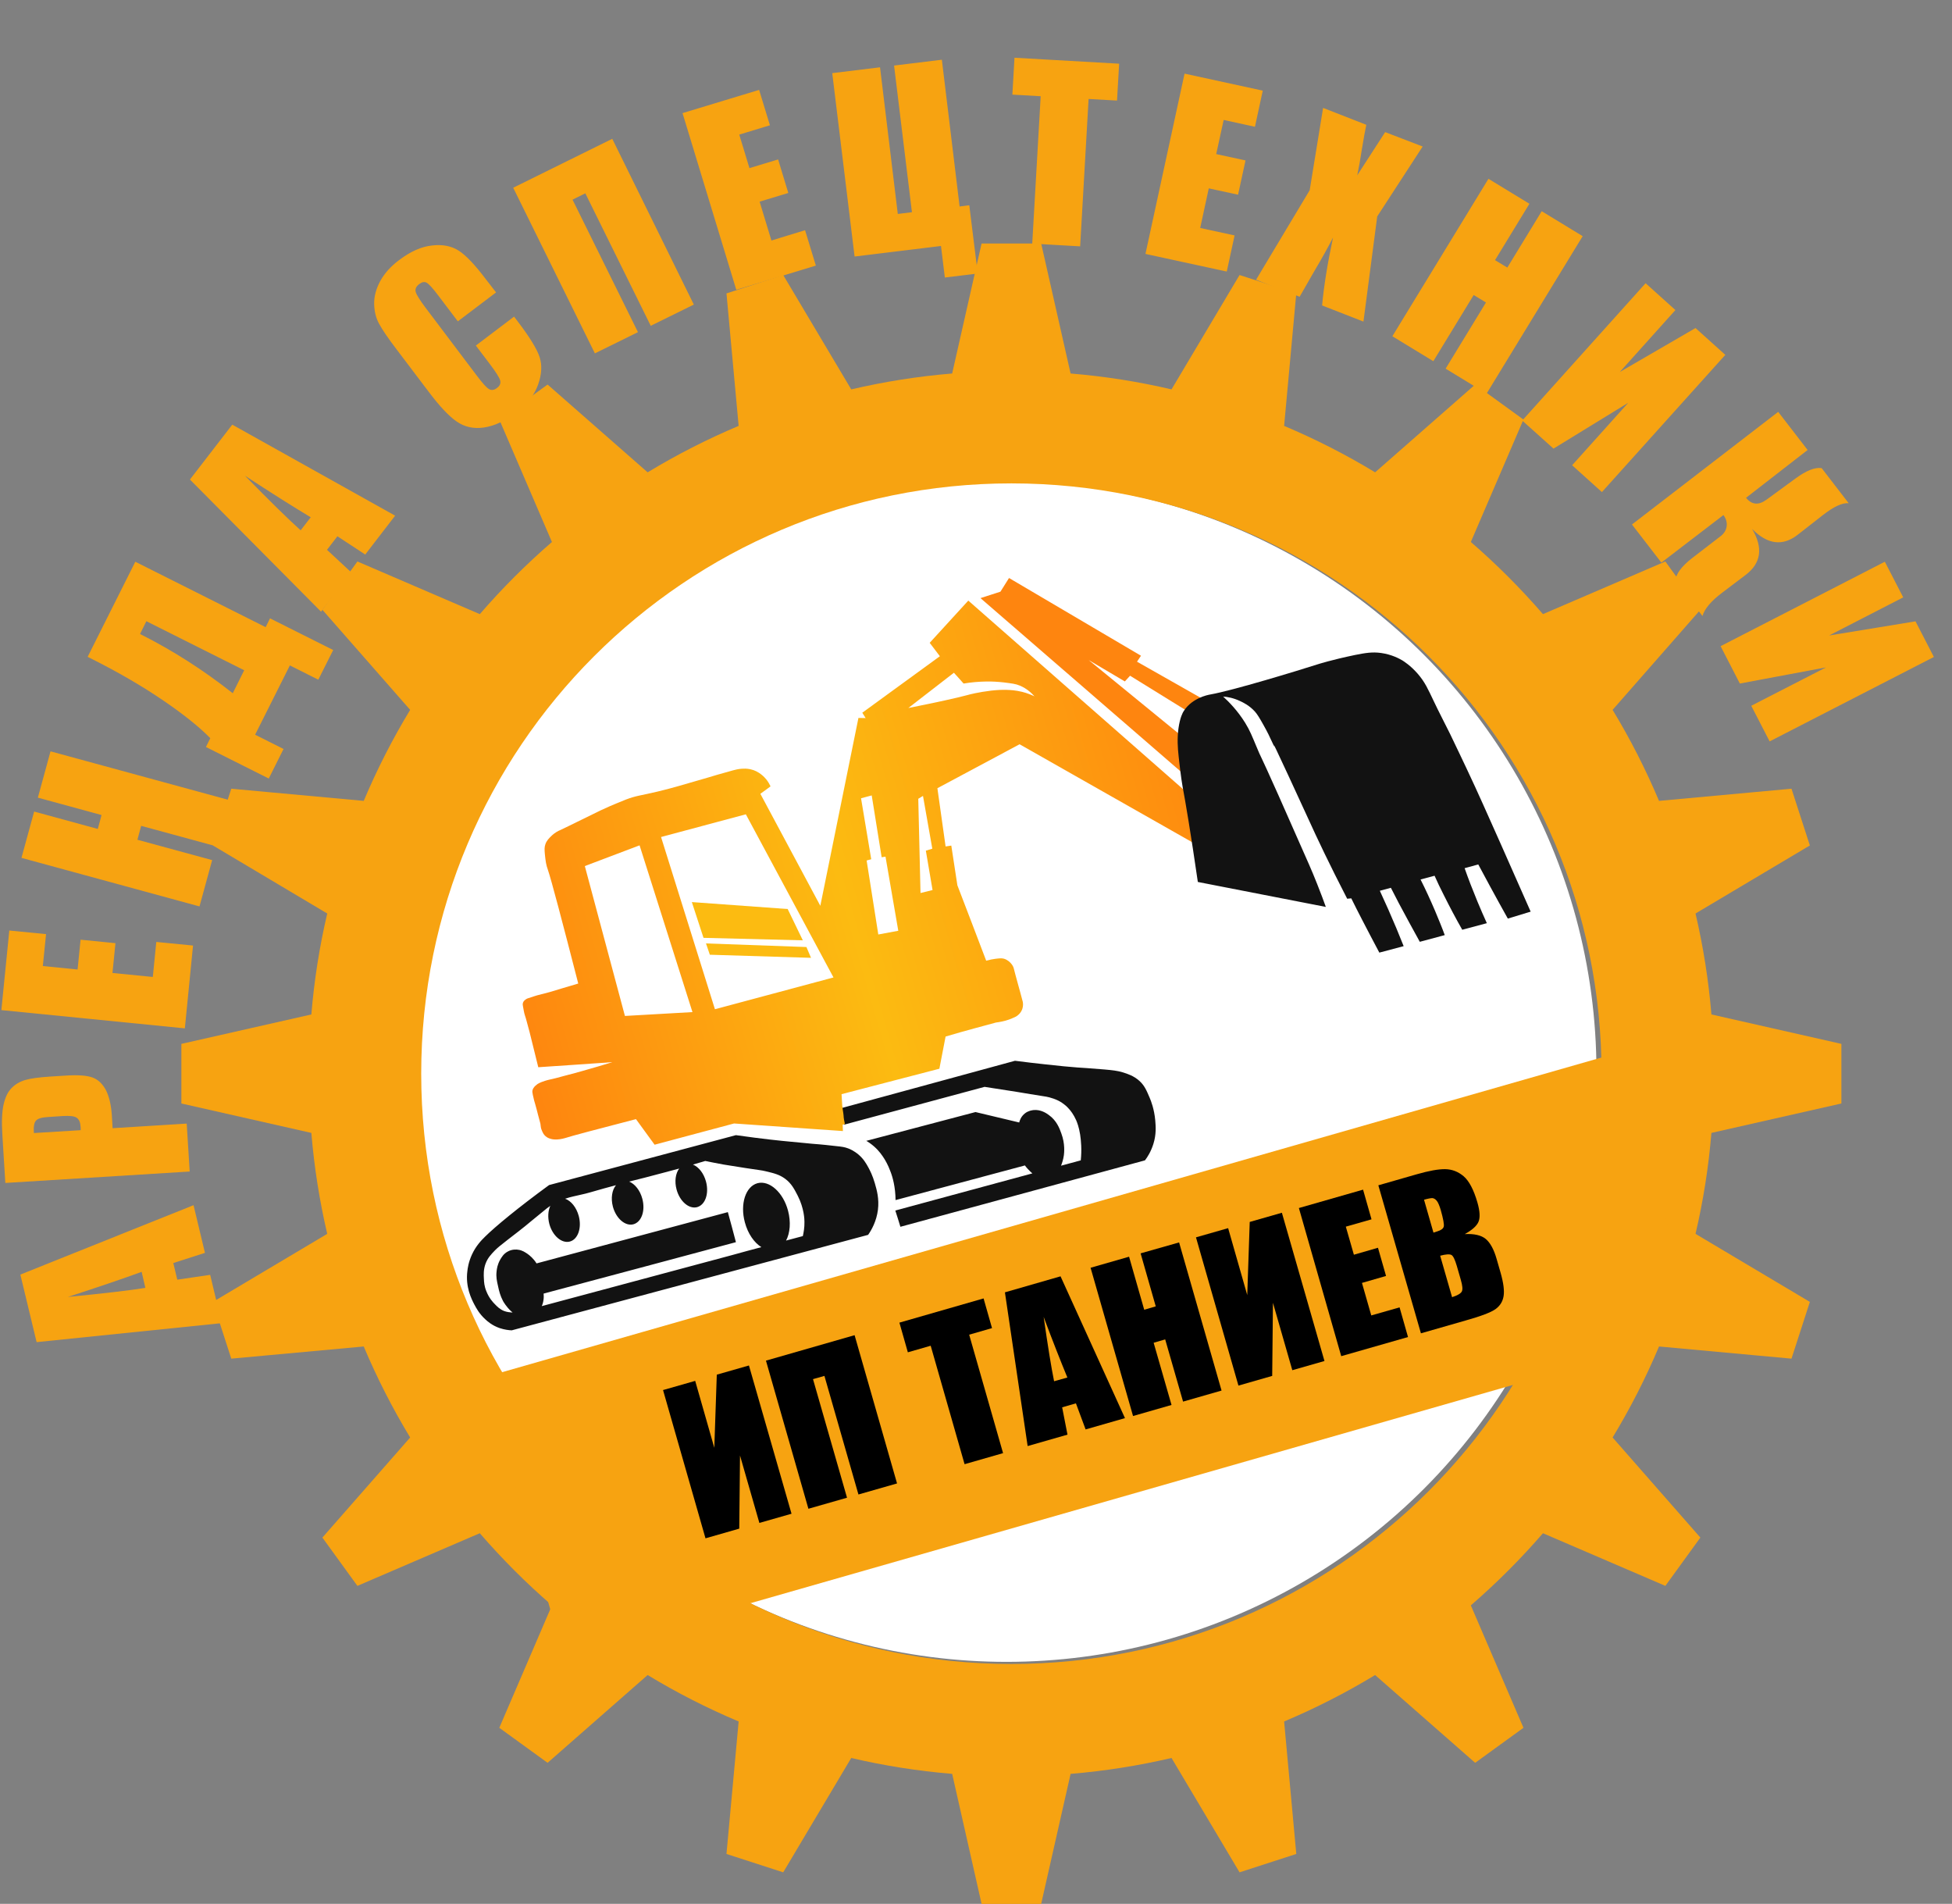<?xml version="1.0" encoding="utf-8"?>
<!-- Generator: Adobe Illustrator 24.1.2, SVG Export Plug-In . SVG Version: 6.00 Build 0)  -->
<svg version="1.1" id="Слой_1" xmlns="http://www.w3.org/2000/svg" xmlns:xlink="http://www.w3.org/1999/xlink" x="0px" y="0px"
	 viewBox="0 0 1572.4 1533.3" enable-background="new 0 0 1572.4 1533.3" xml:space="preserve">
<rect x="0" y="0" width="1572.4" height="1533.3" fill="#808080" stroke="none"/>
<g>
	<path fill="#f7a311" d="M16.4,1026.5l139.5-55.9l9.2,38.4l-25.5,8.2l3.2,13.4l26.5-3.9l9.3,38.9l-149.1,15.3L16.4,1026.5z
		 M114.1,1024.3c-15.9,5.8-35.7,12.5-59.4,20.2c28.6-2.8,49.4-5.2,62.4-7.3L114.1,1024.3z M4.3,952.7l-2.4-38.8c-0.7-10.5-0.3-18.6,1-24.4c1.3-5.8,3.4-10.1,6.4-13.2c2.9-3,6.6-5.2,11-6.5
		c4.4-1.3,11.2-2.2,20.5-2.8l12.9-0.8c9.5-0.6,16.4,0,20.9,1.6c4.5,1.7,8,5.1,10.7,10.1c2.6,5.1,4.2,11.8,4.8,20.3l0.6,10.4
		l59.7-3.7l2.4,38.6L4.3,952.7z M27.3,912.5l37.7-2.3c0-1.1,0-2.1-0.1-2.8c-0.2-3.5-1.2-5.9-3.1-7.2c-1.8-1.3-5.5-1.7-11-1.4
		l-12.2,0.8c-5.1,0.3-8.3,1.3-9.7,3C27.5,904.2,26.9,907.5,27.3,912.5z M1.1,813.5l6.4-64.1l29.6,2.9L34.5,778l28,2.8l2.4-24l28.1,2.8l-2.4,24l32.5,3.2l2.8-28.2l29.6,2.9
		l-6.6,66.7L1.1,813.5z M40.7,605.1l143.4,39.1l-10.2,37.3l-60.2-16.4l-3,11.2l60.2,16.4L160.7,730L17.3,690.9l10.2-37.3l51.3,14
		l3-11.2l-51.3-14L40.7,605.1z M268.4,523.5l-12,23.9l-22.9-11.5l-28,55.8l22.9,11.5L216.5,627l-50.6-25.4l3.5-7.1
		c-9-9.2-21.8-19.4-38.4-30.7c-16.6-11.3-35.4-22.2-56.4-32.8l-4-2l38.4-76.6l105,52.7l3.5-7.1L268.4,523.5z M196.7,539.8
		l-78.8-39.5l-5.1,10.3l1,0.5c25.4,12.8,50,28.5,73.7,47.2L196.7,539.8z M187.1,342l131.2,73.3l-24.1,31.3l-22.4-14.7l-8.4,10.9L283,461l-24.4,31.6L153,386.2L187.1,342z
		 M250.3,416.6c-14.5-8.7-32.2-19.9-53-33.5c20.1,20.5,35.1,35.2,44.9,44L250.3,416.6z M399.6,235.5l-30.8,23.3l-15.6-20.6c-4.5-6-7.7-9.5-9.5-10.5s-3.8-0.6-6,1.1c-2.5,1.9-3.5,4-2.8,6.4 c0.7,2.3,3.3,6.5,7.8,12.5l41.6,55.1c4.4,5.8,7.5,9.3,9.5,10.5c2,1.2,4.2,1,6.6-0.9c2.3-1.7,3.1-3.7,2.5-6 c-0.6-2.3-3.4-6.7-8.3-13.2l-11.3-14.9l30.8-23.3l3.5,4.6c9.3,12.3,15,21.6,17.1,28.1c2.1,6.4,1.7,13.8-1.3,22.2 s-8.9,15.8-17.6,22.4c-9,6.8-17.7,10.8-26,12s-15.6-0.4-21.9-4.8c-6.3-4.3-13.8-12.3-22.6-24l-26.2-34.6
		c-6.5-8.5-11-15.2-13.6-19.9c-2.6-4.7-4-10.1-4.1-16.3c-0.1-6.1,1.6-12.3,5-18.5c3.4-6.2,8.5-11.8,15.2-16.8
		c9.1-6.9,17.9-10.8,26.5-11.7c8.6-1,15.8,0.5,21.6,4.3c5.8,3.8,12.9,11.3,21.3,22.4L399.6,235.5z M558.9,245.3l-34.7,17.1l-52.7-106.7l-10.3,5.1l52.7,106.7l-34.7,17.1l-65.8-133.4l79.8-39.4L558.9,245.3z M549.8,91.1l61.7-18.7l8.7,28.5l-24.7,7.5l8.2,27l23.1-7l8.2,27l-23.1,7l9.5,31.3l27.1-8.3l8.7,28.5
		l-64.1,19.5L549.8,91.1z M787.6,220.3l-26.5,3.2l-3.1-25.4l-69.6,8.5L670.4,58.9l38.5-4.7l14.3,118.1l11.4-1.4L720.2,52.8l38.5-4.7
		L773,166.3l7.8-1L787.6,220.3z M901.5,51.3L899.8,81l-22.9-1.3l-6.8,118.7l-38.6-2.2l6.8-118.7l-22.8-1.3l1.7-29.7L901.5,51.3z M954.2,59.3l63,13.7l-6.3,29.1l-25.2-5.5l-6,27.5l23.6,5.1l-6,27.6l-23.6-5.1l-6.9,31.9l27.7,6l-6.3,29.1
		l-65.5-14.2L954.2,59.3z M1146,118l-36.6,56.3l-11.1,84.7l-33.3-13c1.4-15.4,4.3-33.6,8.8-54.7c-4.3,8.4-9.2,17.2-14.7,26.4
		l-12.2,21.3l-35.1-13.7l43.2-72.1l10.8-66.3l34.8,13.6c-0.9,4.1-2.1,10.9-3.7,20.5c-1.1,7.4-2.3,14.1-3.6,20.2l22.5-34.8L1146,118z M1274.9,190.2l-77.4,126.8l-33-20.1l32.5-53.3l-9.9-6l-32.5,53.3l-33-20.1l77.4-126.8l33,20.1l-27.7,45.4
		l9.9,6l27.7-45.4L1274.9,190.2z M1290.4,396.3l-24-21.6l45.2-50.3l-60.2,36.9l-25.2-22.6l99.4-110.6l24,21.6l-44.8,49.9l61-35.4l24,21.6
		L1290.4,396.3 M1432.4,331.7l23.7,30.7l-49.6,38.5c4.6,5.7,10.1,6.2,16.5,1.5l23.4-17.1c8.6-6.3,15.6-9.1,21-8.3
		l21.8,28.3c-5-0.6-11.9,2.6-20.9,9.6l-20.1,15.7c-12.1,9.5-24.4,8-36.8-4.6c9,15.2,7.3,27.5-5.2,37l-18.9,14.3
		c-9,6.8-14.3,13.1-15.9,18.8l-21.8-28.3c0.4-5.6,4.9-11.6,13.3-18.2l23-17.7c2.9-2.2,4.6-4.9,5-8.1c0.4-3.1-0.5-6.1-2.6-9l-50,38.3
		l-23.7-30.7L1432.4,331.7z M1425.5,597.1l-14.8-28.7l60.2-30.9l-69.4,13l-15.5-30.1l132.3-68l14.8,28.7l-59.7,30.7l69.6-11.4
		l14.8,28.7L1425.5,597.1z"/>
</g>
<circle fill="#FFFFFF56" cx="810.8" cy="863.2" r="475.2"/>
<path fill="#f7a311" d="M1483.3,888.7v-48L1378.6,817c-2.3-27.7-6.6-54.8-12.8-81.3l92.1-54.8l-14.8-45.7l-106.7,9.8
	c-10.7-25.4-23.2-49.9-37.4-73.3l70.7-80.6l-28.2-38.9l-98.6,42.4c-18-20.8-37.4-40.2-58.1-58.1l42.4-98.6l-38.9-28.2l-80.6,70.7
	c-23.4-14.2-47.9-26.7-73.3-37.4l9.8-106.7l-45.7-14.8l-54.8,92.1c-26.4-6.2-53.6-10.5-81.3-12.8l-23.7-104.7h-48L767,300.8
	c-27.7,2.3-54.8,6.6-81.3,12.8l-54.8-92.1l-45.7,14.8L595,343c-25.4,10.7-49.9,23.2-73.3,37.4l-80.6-70.7l-38.9,28.2l42.4,98.6
	c-20.8,18-40.2,37.4-58.1,58.1l-98.6-42.4l-28.2,38.9l70.7,80.6c-14.2,23.4-26.7,47.9-37.4,73.3l-106.7-9.8l-14.8,45.7l92.1,54.8
	c-6.2,26.4-10.5,53.6-12.8,81.3l-104.7,23.7v48l104.7,23.7c2.3,27.7,6.6,54.8,12.8,81.3l-92.1,54.8l14.8,45.7l106.7-9.8
	c10.7,25.4,23.2,49.9,37.4,73.3l-70.7,80.6l28.2,38.9l98.6-42.4c18,20.8,37.4,40.2,58.1,58.1l-42.4,98.6l38.9,28.2l80.6-70.7
	c23.4,14.2,47.9,26.7,73.3,37.4l-9.8,106.7l45.7,14.8l54.8-92.1c26.4,6.2,53.6,10.5,81.3,12.8l23.7,104.7h48l23.7-104.7
	c27.7-2.3,54.8-6.6,81.3-12.8l54.8,92.1l45.7-14.8l-9.8-106.7c25.4-10.7,49.9-23.2,73.3-37.4l80.6,70.7l38.9-28.2l-42.4-98.6
	c20.8-18,40.2-37.4,58.1-58.1l98.6,42.4l28.2-38.9l-70.7-80.6c14.2-23.4,26.7-47.9,37.4-73.3l106.7,9.8l14.8-45.7l-92.1-54.8
	c6.2-26.4,10.5-53.6,12.8-81.3L1483.3,888.7z M814.7,1340.1c-262.5,0-475.4-212.8-475.4-475.4s212.8-475.4,475.4-475.4
	s475.4,212.8,475.4,475.4S1077.2,1340.1,814.7,1340.1z"/>
<g>
	<polygon fill="#FCBB11" points="634.5,732.1 646.7,757.3 566.7,755.3 557.3,726.5 	"/>
	<polygon fill="#FCBB11" points="649.6,762.7 653.3,771.4 571.8,768.9 568.7,759.8 	"/>
<g>
	<polygon fill="#FE850F" points="969.7,563.4 915.9,532.9 919.1,528.1 812.8,465.5 805.9,476.5 789.8,481.7 956.6,626.1 
			951.4,592.4 877,531.6 906.1,548.8 910.3,544.2 961.9,576.1 970.1,564.9 		"/>
	<path fill="#121212" d="M831.6,945c-1.2-1-2.4-2.2-3.7-3.6c-0.9-1-1.7-1.9-2.3-2.8c-34.7,9.3-69.5,18.6-104.2,27.9
			c-0.1-10.5-2.3-18.4-4.1-23c-2-5.5-4.3-9.2-5.1-10.5c-1.5-2.3-3.8-5.9-8-9.6c-2.4-2.1-4.7-3.7-6.4-4.6c29.3-7.7,58.7-15.5,88-23.2
			c11.8,2.8,23.4,5.6,35.2,8.4c0.3-1.2,1.3-4.8,4.7-7.4c2.7-2.1,5.6-2.4,6.8-2.6c5.9-0.6,10.5,2.6,12.4,4c6.3,4.5,8.6,10.8,10,14.7
			c3.2,8.5,2.3,15.8,2.1,17.6c-0.5,3.6-1.5,6.5-2.3,8.5c5.3-1.4,10.6-2.9,15.9-4.3c0.9-8.9,0.2-16-0.5-20.7c-1-6.2-2.4-9.7-3.2-11.6
			c-2.1-4.7-4.5-7.7-5.6-8.9c-1.9-2.2-3.5-3.5-4.1-3.9c-0.8-0.6-2.3-1.8-4.7-3c-5.1-2.5-10.1-3.3-11-3.4c-7.6-1.1-15.1-2.5-22.7-3.7
			c-8.6-1.4-17.1-2.7-25.7-4c-33.7,9.1-79.6,21.4-113.3,30.5c-0.4-1.8-0.5-3-0.7-4.8c-0.1-1.9-0.4-4.3-1.1-6
			c-0.5-1.1,0.4-1.9,0.2-2.7l139.4-38c9.2,1.2,17.3,2.1,23.7,2.8c13,1.4,19.5,2.1,26.6,2.6c3.3,0.2,11,0.7,21.7,1.6
			c6.8,0.6,10.3,1,14.8,2.3c4.1,1.3,8.8,2.8,13.3,6.8c4.3,3.8,6,8.1,8.4,13.7c1,2.3,3.7,9.1,4.5,18.3c0.4,4.8,0.9,11.1-1.5,18.8
			c-1.9,6.1-4.7,10.6-6.8,13.3c-65.6,17.8-131.3,35.7-197,53.5c-1.3-4.4-2.7-8.7-4.1-13.1L831.6,945z"/>
	<linearGradient id="SVGID_1_" gradientUnits="userSpaceOnUse" x1="438.943" y1="671.679" x2="1016.171" y2="671.679" gradientTransform="matrix(0.96 -0.279 0.279 0.96 -206.872 269.977)">
		<stop  offset="0" style="stop-color:#FE850F"/>
		<stop  offset="0.497" style="stop-color:#FCBB11"/>
		<stop  offset="1" style="stop-color:#FE8C0F"/>
	</linearGradient>
		<path fill="url(#SVGID_1_)" d="M436.5,910.5c0.7,1.6,1.3,3.1,2.9,4.5c1.5,1.3,2.9,1.8,4,2.1c0.9,0.3,2.5,0.7,5.3,0.6
			c3.6-0.2,6.3-1.1,6.7-1.2c4.4-1.5,26.1-7.2,56.9-15.2c5,6.9,10,13.7,15,20.6c21.3-5.7,42.6-11.4,64-17.1c29.2,2,58.4,4.1,87.7,6.1
			c-0.1-1.7-0.1-3.4-0.2-5.1c0.6-0.2,1.2-0.4,1.8-0.5c-0.5-2.3-1-4.7-1.1-7.1c-0.2-2.4-0.8-4.7-0.9-7c-0.1,0-0.1,0-0.1,0
			c-0.2-3.3-0.4-6.7-0.6-10c26.2-6.8,52.6-13.7,78.8-20.5c1.6-8.6,3.3-17.2,5-25.9c7.8-2.3,15.7-4.6,23.6-6.7
			c5.7-1.6,11.4-3.1,17-4.6c3-0.4,6.6-1,10.5-2.4c2.1-0.8,4-1.6,5.6-2.4c0.9-0.5,3.8-2.4,5.1-6.1c0.8-2.4,0.6-4.5,0.4-5.7
			c-1.4-5.4-2.9-10.8-4.4-16.2c-1-3.7-2-7.2-2.9-10.9c-0.3-1-0.9-2.5-2.3-4c-0.7-0.8-2.6-2.8-5.6-3.7c-1.9-0.5-3.7-0.3-7,0.1
			c-1.8,0.2-4.3,0.7-7.3,1.5c-7.7-20.2-15.4-40.5-23.2-60.7c-1.6-10.7-3.3-21.4-4.9-32c-1.5,0.2-3.1,0.5-4.6,0.7
			c-2.2-15.6-4.4-31.2-6.6-46.9l66.2-35.4l143.3,81.3l-5.3-39.6L780,483.7l-31.1,34l8.2,10.8L694.6,574l2.7,4.3l-5.8-0.1
			l-30.7,151.3l-48.3-90.2c2.7-2,5.5-3.9,8.2-6c-0.8-1.7-1.9-3.7-3.5-5.7c-1.2-1.4-5.6-6.6-12.8-8.1c-2.9-0.6-5.3-0.5-6.8-0.4
			c-3,0.2-5.2,0.8-7.1,1.3c-8.4,2.4-12.6,3.6-12.8,3.6c-5.3,1.7-10.7,3.1-16,4.7c-12.1,3.5-21,6.2-32,8.8
			c-13.8,3.3-17.1,3.2-25.7,6.5c-4.6,1.8-11.1,4.6-12.8,5.3c-5.8,2.5-10,4.6-13.6,6.4c-8.8,4.2-17.5,8.7-26.5,12.9
			c-1,0.4-4.1,1.8-7.1,4.8c-1.5,1.5-3.7,3.5-4.7,6.6c-0.8,2.3-0.7,4.4-0.4,7.8c0.6,5.7,0.9,8.5,2.5,12.9c2.6,7.5,11.7,42,24.4,91.4
			c-5.9,1.7-10.6,3.1-13.8,4.1c-8.6,2.6-10.4,3.2-13.8,4c-0.5,0.2-2.7,0.6-5.5,1.4c-2.5,0.7-1.5,0.5-5,1.6c-2.4,0.8-3.2,0.9-4.2,1.7
			c-0.7,0.5-1.7,1.2-2.2,2.6c-0.4,1.1-0.2,2.1,0,3.1c0.3,1.4,0.9,5.4,1.4,6.7c1.2,3.5,2,7,3,10.6c0.5,1.9,0.9,3,3,11.8
			c1.8,7.2,3.5,13.9,4.9,19.8c19.9-1.3,39.8-2.7,59.7-4.1c-8.4,2.6-15.2,4.6-19.9,5.9c-3.6,1-6.4,1.9-10.3,2.9
			c-2.5,0.7-2.7,0.7-9.1,2.4c-5.8,1.5-5.6,1.6-6.7,1.8c-4.9,1.2-5.6,1.2-8.4,2.1c-4.3,1.4-5.9,2.4-6.6,3.1c-1.2,0.9-2.7,2.2-3.3,4.3
			c-0.3,1-0.2,1.9,0.2,3.8c0.7,3.5,1.5,6.2,1.8,7.1c0.9,2.9,1.6,6,2.4,9c1.3,4.7,1.9,7,1.9,7.1C435.6,907.6,435.7,908.7,436.5,910.5
			z M731.7,570.2c12.2-9.5,24.4-18.9,36.7-28.4c2.6,2.9,5.3,5.8,7.8,8.7c6.6-1.1,12.4-1.5,17-1.6c5.8-0.2,11,0.2,15.5,0.7
			c6.2,0.8,9.4,1.1,12.9,2.6c5.7,2.4,9.5,6.1,11.7,8.6c-2.4-1.1-5.8-2.6-9.9-3.6c-5.3-1.3-9.4-1.5-12.3-1.6c-3.6-0.1-7.3,0-12.7,0.6
			c-10,1.2-17.6,3.1-18.8,3.5C770.2,562.2,755.3,565.5,731.7,570.2z M741.5,719.2l-1.8-75.9l3.8-2.3l7.5,42.5l-5.2,1.6l5.4,31.7
			L741.5,719.2z M707.5,752.6l-9.4-59.6l3.7-1l-8.2-49.1l8.6-2.3l8,49.8l3.1-0.5l10.3,59.7L707.5,752.6z M575.9,812.8l-43.4-138.7
			l68.3-18.3l70.6,131.4L575.9,812.8z M503.4,818.2l-32.3-120.7l44.1-16.7l42.6,134.3L503.4,818.2z"/>
		<path fill="#121212" d="M382.1,1050.6c1.6,3,4,7.5,8.7,11.8c1.8,1.7,5.6,5.1,11.7,7.2c3.9,1.3,7.4,1.7,9.7,1.8
			c95.7-25.6,191.4-51.3,287.1-76.9c2.8-4,6.7-10.9,7.9-20.1c1.1-9-0.9-16-2.5-21.5c-1.8-6.3-4-10.4-5-12.3c-2-3.7-4.1-7.3-8.2-10.8
			c-3.7-3.1-7.1-4.5-8.2-4.9c-2.9-1.1-5-1.4-9.9-1.9c-7.2-0.8-10.8-1.2-13.4-1.4c-7.6-0.5-15.2-1.5-22.8-2.1
			c-8.7-0.8-22.5-2.2-44.4-5.3c-50.2,13.4-100.3,26.8-150.5,40.2c-24.9,18.2-43.2,33.3-51.6,41.6c-3.2,3.1-7.4,7.6-10.5,14.3
			c-2.8,6.1-3.5,11.3-3.7,13.3C374.8,1036.4,379.8,1046.2,382.1,1050.6z M389.8,1030c-0.2-3.3-0.4-7.5,1.3-12.2
			c1.7-4.6,4.3-7.4,7.6-10.8c2.5-2.5,4-3.6,10.2-8.5c7.2-5.5,10.7-8.3,14.1-11c1.5-1.2,6.7-5.6,13.4-11c4.1-3.4,4.9-4,6.4-5
			c0.2-0.1,0.4-0.3,0.5-0.4c-1.8,3.9-2.2,9.2-0.8,14.6c2.6,9.6,10,15.9,16.5,14.2s9.8-10.9,7.2-20.6c-1.9-7-6.2-12.2-11-13.9
			c0.1,0,0.3-0.1,0.4-0.1c4.4-1.5,7.2-1.9,11.7-3c6.6-1.4,8.8-2.3,19.3-5.2c3.5-0.9,6.7-1.8,9.6-2.6c-3.2,3.8-4.3,10.5-2.5,17.3
			c2.6,9.6,10,15.9,16.5,14.2c6.6-1.8,9.8-10.9,7.2-20.6c-1.8-6.8-6-11.9-10.6-13.8c8-2,16.2-4,28.7-7.4c3.2-0.9,7.1-1.9,11.6-3.1
			c-2.9,3.9-3.9,10.3-2.1,16.9c2.6,9.6,10,15.9,16.5,14.2c6.6-1.8,9.8-10.9,7.2-20.6c-1.8-6.7-5.9-11.8-10.5-13.7
			c3.2-0.9,6.5-1.9,9.9-2.9c3.5,0.7,8.7,1.8,14.9,2.9c6,1,11.2,1.8,17.6,2.8c11.7,1.8,12.4,1.7,15.8,2.5c7.3,1.7,11.5,2.8,16,6.1
			c5.3,3.9,7.6,8.7,10.2,13.7c5.2,10.2,5.4,19.2,5.4,21c0.1,4.8-0.7,8.8-1.3,11.5c-4.5,1.2-9,2.4-13.5,3.6c3.2-6,4-14.9,1.6-24
			c-3.9-14.8-15-24.7-24.6-22.2c-9.6,2.6-14.2,16.7-10.2,31.5c2.4,9.1,7.5,16.4,13.3,20c-7.8,2.1-15.8,4.2-23.6,6.4
			c-127,34-149.4,40-153.3,41.1c0.6-1.3,1.1-2.9,1.4-5c0.3-2,0.2-3.7,0.1-5.1c51.7-13.8,103.2-27.5,154.9-41.4
			c-2.1-8.1-4.3-16.2-6.5-24.2c-51.4,13.8-102.7,27.5-154.1,41.3c-2.6-4.1-5.5-6.4-7.3-7.7c-2-1.3-4.2-2.9-7.5-3.3
			c-1.1-0.2-4.8-0.6-8.5,1.5c-3.3,1.8-4.8,4.5-6,6.5c-2.2,3.9-2.7,7.4-2.9,9.5c-0.5,4.4,0.2,7.5,1.2,11.9c0.8,3.8,1.7,7.5,4,11.9
			c0.4,0.7,2.6,4.6,6.5,8.2c0.5,0.4,0.9,0.8,1.2,1c-0.3,0-0.6,0-0.9,0c-1.5-0.1-3.6-0.3-6-1.2c-3.4-1.4-5.4-3.4-7.4-5.5
			c-1.7-1.7-4.7-5-6.8-10.3C390.1,1035.9,389.9,1032.6,389.8,1030z M1233,734.2c-9.8-22.3-18-40.8-24.1-54.5c-13.5-30.3-17.5-39.2-20.6-45.9c-10.1-21.9-17.1-36.1-20.3-42.9
			c-4.1-8.3-9.2-18-13.1-26.3c-4.6-9.6-7-15.2-12.8-21.9c-5.9-6.8-11.2-10-12.4-10.8c-2.4-1.4-8.5-4.8-17.1-6
			c-7-1-12.6-0.1-21.1,1.6c-19.2,4-29.7,7.4-29.7,7.4c-16.9,5.4-68.7,21.2-86.8,24.4c-1.1,0.2-5,0.9-9.5,3.1
			c-2.4,1.2-8.2,4.2-12.1,10.5c-0.6,1-2.8,4.6-4.1,13.7c-1.1,8.4-0.7,15.2,0.2,23.2c1.7,16,3.1,23.6,3.1,23.6
			c2.6,13.8,6.5,37.1,12.3,76.9c34.3,6.7,68.7,13.4,103.1,20.1c-1.6-4.4-3.9-10.8-7-18.5c-4.5-11.4-7.7-18.3-15.2-35.3
			c-10.4-23.4-8.2-18.6-16-36.2c-16.9-37.9-13.3-28.5-17.5-38.7c-3.8-9-5.4-13.3-9.3-19.6c-6.1-9.8-12.9-16.7-17.7-21.1
			c3.4,0.2,8.3,1.1,13.6,3.6c2.4,1.1,7.5,3.5,12,8.5c2.1,2.4,3.8,5.3,7,11c3.2,5.7,5.3,10.1,5.3,10.3c9.5,20.3-6.3-14.9,14.9,30.8
			c8,17.3,12,25.9,15.8,34.3c6.8,15,16.9,36.4,31.3,64.3c1.1-0.1,2.3-0.2,3.3-0.3c2.8,5.6,5.6,11.3,8.6,17c4.7,9.1,9.4,18,14,26.7
			c6.5-1.7,13.1-3.5,19.6-5.2c-1.9-4.8-3.9-9.6-5.9-14.5c-4.3-10.3-8.8-20.4-13.3-30.1c3-0.8,5.9-1.6,8.9-2.4
			c2.1,4.1,4.3,8.2,6.4,12.4c5.6,10.6,11.3,20.9,16.9,31.1c6.7-1.8,13.4-3.6,20.1-5.4c-2.3-6.3-5-12.8-7.8-19.5
			c-3.8-8.9-7.7-17.4-11.7-25.3c3.8-1,7.5-2,11.3-3c2.2,5,4.6,10,7.2,15.1c5,10,10,19.5,15.1,28.4c6.6-1.8,13.3-3.6,19.8-5.3
			c-2.6-5.7-5.1-11.5-7.6-17.5c-3.8-9.2-7.3-18.2-10.3-26.8c3.7-1,7.3-2,11-3c3,5.7,6.1,11.4,9.2,17.1c4.8,8.9,9.7,17.7,14.6,26.5
			C1220.8,737.9,1226.9,736.1,1233,734.2z"/>
	</g>
</g>
<rect x="404.1" y="974.1" transform="matrix(0.961 -0.275 0.275 0.961 -266.419 284.317)" fill="#f7a311" width="950.8" height="234"/>
<g>
	<path d="M637.6,1219.1l-25.9,7.4l-15.6-54.3l-0.6,58.9l-27.2,7.8l-34.2-119.4l25.9-7.4l15.4,53.9l2-58.9l25.9-7.4L637.6,1219.1z"/>
	<path d="M722.6,1194.7l-31.1,8.9l-27.4-95.5l-9.2,2.6l27.4,95.5l-31.1,8.9L617,1095.8l71.4-20.5L722.6,1194.7z"/>
	<path d="M792.3,1045.7l6.8,23.9l-18.4,5.3l27.3,95.4l-31,8.9l-27.3-95.4l-18.4,5.3l-6.8-23.9L792.3,1045.7z"/>
	<path d="M854.3,1027.9l51.9,114.2l-31.7,9.1l-7.8-21l-11.1,3.2l4.3,22l-32.1,9.2l-18.3-123.8L854.3,1027.9z M859.8,1109.4
		c-5.4-13.1-11.8-29.3-19.1-48.8c3.4,23.8,6.2,41,8.4,51.8L859.8,1109.4z"/>
	<path d="M949.8,1000.6l34.2,119.3l-31,8.9l-14.4-50.1l-9.3,2.7l14.4,50.1l-31,8.9L878.5,1021l31-8.9l12.2,42.7l9.3-2.7l-12.2-42.7
		L949.8,1000.6z"/>
	<path d="M1066.9,1096.1l-25.9,7.4l-15.6-54.3l-0.6,58.9l-27.2,7.8l-34.2-119.4l25.9-7.4l15.4,53.9l2-58.9l25.9-7.4L1066.9,1096.1z"
		/>
	<path d="M1046.3,972.9l51.7-14.8l6.8,23.9l-20.7,5.9l6.5,22.6l19.4-5.6l6.5,22.7l-19.4,5.6l7.5,26.2l22.8-6.5l6.8,23.9l-53.8,15.4
		L1046.3,972.9z"/>
	<path d="M1110.3,954.6l31-8.9c9.8-2.8,17.4-4.2,22.9-4.1c5.5,0.1,10.4,2,14.8,5.7c4.4,3.8,8.1,10.8,11.1,21.1
		c2,7,2.3,12.1,0.9,15.5c-1.4,3.4-5.1,6.7-11.1,10c7.6-0.4,13.3,0.9,16.9,3.9s6.6,8.4,8.8,16.2l3.2,11.1c2.3,8.1,3.1,14.3,2.4,18.7
		c-0.7,4.4-2.9,7.9-6.5,10.5c-3.6,2.6-11.7,5.7-24.2,9.2l-35.9,10.3L1110.3,954.6z M1147.1,966.2l7.6,26.5c1.3-0.4,2.3-0.7,3.1-1
		c3-0.9,4.8-2.2,5.2-3.9c0.4-1.7-0.4-6.1-2.4-13.2c-1.1-3.7-2.2-6.3-3.3-7.6c-1.1-1.3-2.3-2-3.5-2.1
		C1152.6,964.9,1150.3,965.3,1147.1,966.2z M1160.1,1011.3l9.6,33.4c4.3-1.4,6.9-2.9,7.8-4.5c0.9-1.6,0.6-4.8-0.8-9.6l-3.2-11.1
		c-1.5-5.1-2.9-8-4.3-8.8C1167.7,1009.9,1164.7,1010.1,1160.1,1011.3z"/>
</g>
</svg>

